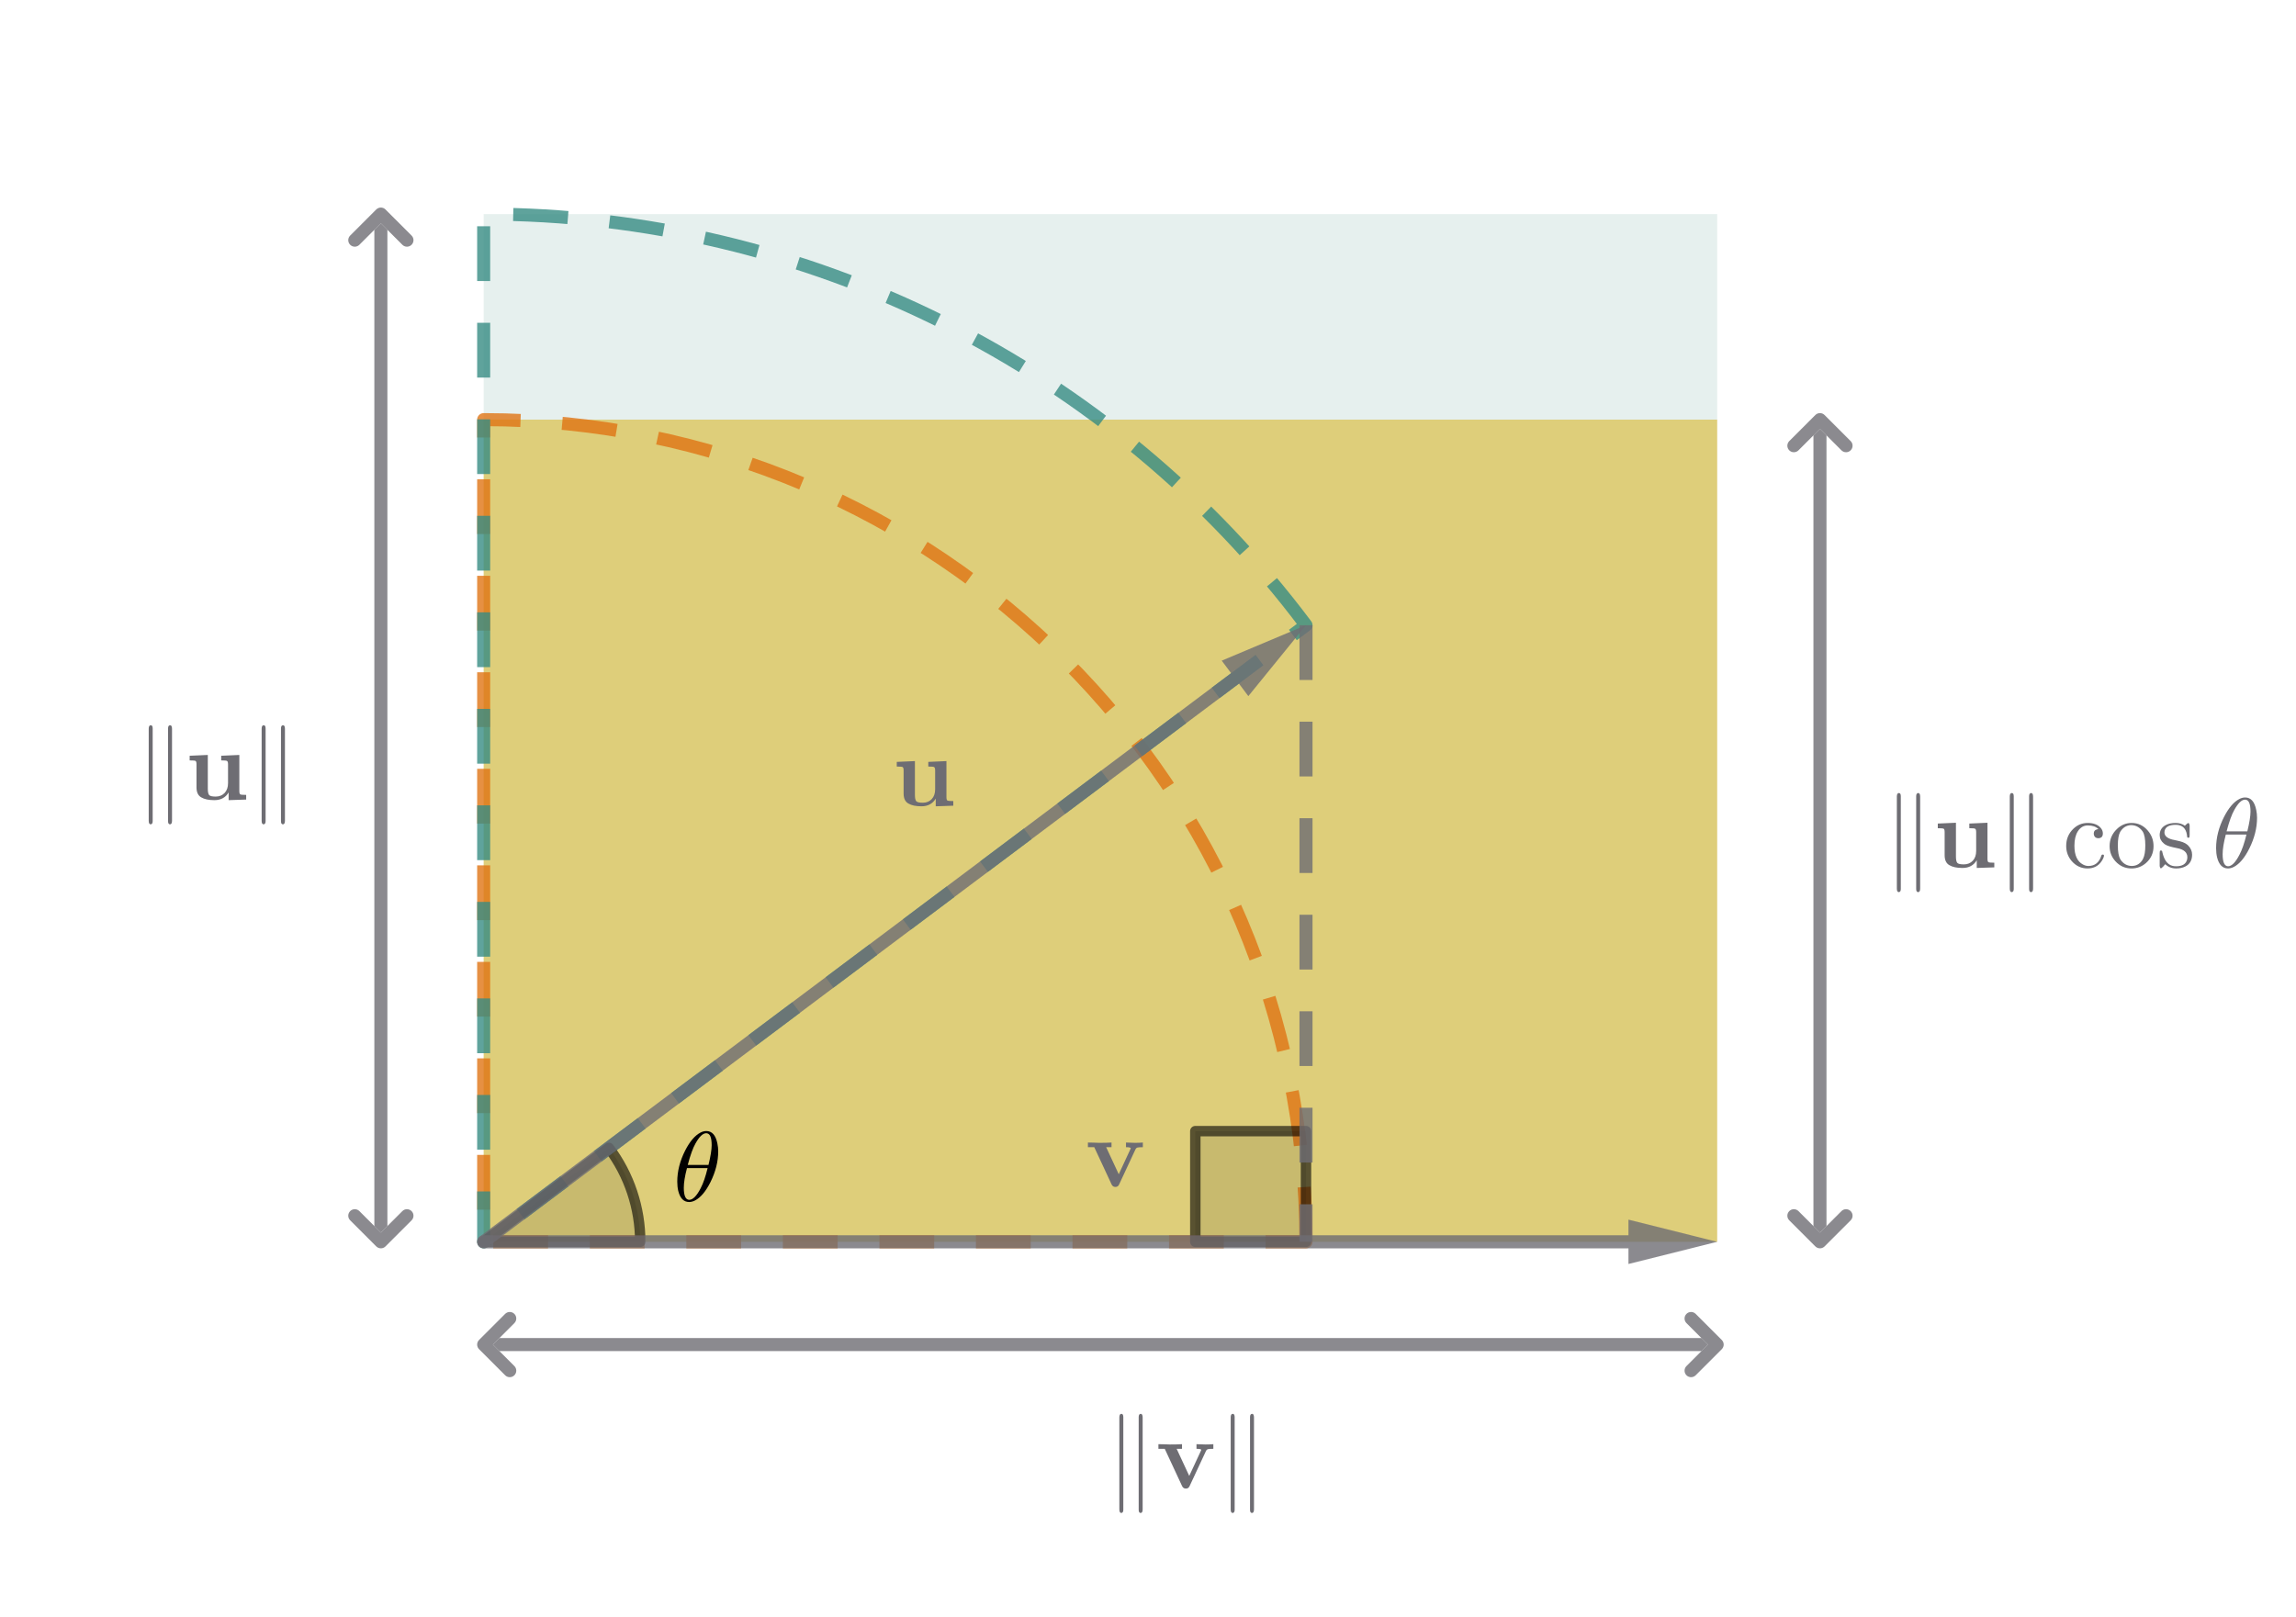 <svg version="1.1" xmlns="http://www.w3.org/2000/svg" xmlns:xlink="http://www.w3.org/1999/xlink" width="440" height="310">
  <defs>
    <clipPath id="WULvBRyTaoru">
      <path fill="none" stroke="none" d=" M 0 0 L 2474 0 L 2474 1414 L 0 1414 L 0 0 Z" />
    </clipPath>
  </defs>
  <g transform="scale(1,1)" clip-path="url(#WULvBRyTaoru)">
    <g>
      <path fill="rgb(241,194,50)" stroke="none" paint-order="stroke fill markers" fill-rule="evenodd" d=" M 92.689 238.022 L 92.689 80.431 L 329.074 80.431 L 329.074 238.022 Z" fill-opacity="0.627" />
      <path fill="rgb(0,103,88)" stroke="none" paint-order="stroke fill markers" fill-rule="evenodd" d=" M 92.689 238.022 L 92.689 41.034 L 329.074 41.034 L 329.074 238.022 Z" fill-opacity="0.098" />
      <path fill="none" stroke="rgb(224,116,21)" paint-order="fill stroke markers" d=" M 250.279 238.022 C 250.279 150.987 179.724 80.431 92.689 80.431 L 92.689 238.022 Z" stroke-opacity="0.8" stroke-linejoin="round" stroke-miterlimit="10" stroke-width="2.5" stroke-dasharray="10.5,8" />
      <path fill="none" stroke="rgb(56,140,131)" paint-order="fill stroke markers" d=" M 250.279 119.829 C 213.077 70.226 154.692 41.034 92.689 41.034 L 92.689 238.022 Z" stroke-opacity="0.8" stroke-linejoin="round" stroke-miterlimit="10" stroke-width="2.5" stroke-dasharray="10.5,8" />
      <path fill="rgb(0,0,0)" stroke="none" paint-order="stroke fill markers" fill-rule="evenodd" d=" M 250.279 238.022 L 250.279 216.808 L 229.066 216.808 L 229.066 238.022 L 250.279 238.022" fill-opacity="0.098" />
      <path fill="none" stroke="rgb(0,0,0)" paint-order="fill stroke markers" d=" M 250.279 238.022 L 250.279 216.808 L 229.066 216.808 L 229.066 238.022 L 250.279 238.022" stroke-opacity="0.6" stroke-linecap="round" stroke-linejoin="round" stroke-miterlimit="10" stroke-width="2" />
      <path fill="rgb(0,0,0)" stroke="none" paint-order="stroke fill markers" d=" M 122.689 238.022 C 122.689 231.53 120.583 225.214 116.689 220.022 L 92.689 238.022 Z" fill-opacity="0.098" />
      <path fill="none" stroke="rgb(0,0,0)" paint-order="fill stroke markers" d=" M 122.689 238.022 C 122.689 231.53 120.583 225.214 116.689 220.022 L 92.689 238.022 Z" stroke-opacity="0.6" stroke-linecap="round" stroke-linejoin="round" stroke-miterlimit="10" stroke-width="2" />
      <g transform="scale(19,19)">
        <g transform="translate(6.789,12.115)">
          <path fill="rgb(0,0,0)" stroke="none" paint-order="stroke fill markers" d=" M 0.455 -0.5 L 0.455 -0.5 Q 0.455 -0.347 0.377 -0.19 Q 0.307 -0.05 0.222 -0.005 Q 0.191 0.011 0.162 0.011 Q 0.08 0.011 0.052 -0.101 Q 0.042 -0.143 0.042 -0.194 Q 0.042 -0.351 0.122 -0.509 Q 0.192 -0.646 0.277 -0.69 Q 0.307 -0.705 0.335 -0.705 Q 0.422 -0.705 0.447 -0.578 Q 0.455 -0.54 0.455 -0.5 M 0.148 -0.363 L 0.148 -0.363 L 0.357 -0.363 Q 0.389 -0.495 0.389 -0.562 Q 0.389 -0.675 0.342 -0.682 Q 0.338 -0.683 0.334 -0.683 Q 0.283 -0.683 0.225 -0.578 Q 0.187 -0.511 0.149 -0.368 Q 0.149 -0.365 0.148 -0.363 M 0.348 -0.331 L 0.14 -0.331 Q 0.108 -0.21 0.108 -0.133 Q 0.108 -0.013 0.162 -0.011 Q 0.218 -0.011 0.278 -0.128 Q 0.317 -0.202 0.348 -0.331 Z" />
        </g>
      </g>
      <path fill="none" stroke="rgb(241,194,50)" paint-order="fill stroke markers" d=" M 92.689 238.022 L 92.689 80.431" stroke-opacity="0" stroke-linecap="round" stroke-linejoin="round" stroke-miterlimit="10" stroke-width="2.5" />
      <path fill="none" stroke="rgb(241,194,50)" paint-order="fill stroke markers" d=" M 92.689 80.431 L 329.074 80.431" stroke-opacity="0" stroke-linecap="round" stroke-linejoin="round" stroke-miterlimit="10" stroke-width="2.5" />
      <path fill="none" stroke="rgb(241,194,50)" paint-order="fill stroke markers" d=" M 329.074 80.431 L 329.074 238.022" stroke-opacity="0" stroke-linecap="round" stroke-linejoin="round" stroke-miterlimit="10" stroke-width="2.5" />
      <path fill="none" stroke="rgb(241,194,50)" paint-order="fill stroke markers" d=" M 329.074 238.022 L 92.689 238.022" stroke-opacity="0" stroke-linecap="round" stroke-linejoin="round" stroke-miterlimit="10" stroke-width="2.5" />
      <path fill="none" stroke="rgb(0,103,88)" paint-order="fill stroke markers" d=" M 92.689 238.022 L 92.689 41.034" stroke-opacity="0" stroke-linecap="round" stroke-linejoin="round" stroke-miterlimit="10" stroke-width="2.5" />
      <path fill="none" stroke="rgb(0,103,88)" paint-order="fill stroke markers" d=" M 92.689 41.034 L 329.074 41.034" stroke-opacity="0" stroke-linecap="round" stroke-linejoin="round" stroke-miterlimit="10" stroke-width="2.5" />
      <path fill="none" stroke="rgb(0,103,88)" paint-order="fill stroke markers" d=" M 329.074 41.034 L 329.074 238.022" stroke-opacity="0" stroke-linecap="round" stroke-linejoin="round" stroke-miterlimit="10" stroke-width="2.5" />
      <path fill="none" stroke="rgb(0,103,88)" paint-order="fill stroke markers" d=" M 329.074 238.022 L 92.689 238.022" stroke-opacity="0" stroke-linecap="round" stroke-linejoin="round" stroke-miterlimit="10" stroke-width="2.5" />
      <path fill="none" stroke="rgb(110,109,115)" paint-order="fill stroke markers" d=" M 250.279 119.829 L 250.279 238.022" stroke-opacity="0.8" stroke-linejoin="round" stroke-miterlimit="10" stroke-width="2.5" stroke-dasharray="10.5,8" />
      <g transform="scale(19,19)">
        <g transform="translate(19,8.75)">
          <path fill="rgb(110,109,115)" stroke="none" paint-order="stroke fill markers" d=" M 0.172 -0.718 L 0.172 0.218 Q 0.172 0.248 0.152 0.25 Q 0.132 0.25 0.132 0.214 L 0.132 -0.714 Q 0.132 -0.749 0.152 -0.75 Q 0.172 -0.75 0.172 -0.718 M 0.367 -0.714 L 0.367 0.214 Q 0.367 0.249 0.347 0.25 Q 0.327 0.25 0.327 0.218 L 0.327 -0.718 Q 0.327 -0.748 0.347 -0.75 Q 0.367 -0.75 0.367 -0.714 Z" />
        </g>
        <g transform="translate(19.5,8.75)">
          <path fill="rgb(110,109,115)" stroke="none" paint-order="stroke fill markers" d=" M 0.438 -0.072 Q 0.392 0.006 0.294 0.006 Q 0.209 0.006 0.162 -0.022 Q 0.114 -0.049 0.114 -0.123 L 0.114 -0.356 Q 0.114 -0.384 0.104 -0.39 Q 0.093 -0.395 0.045 -0.395 L 0.045 -0.442 L 0.228 -0.45 L 0.228 -0.109 Q 0.228 -0.063 0.241 -0.046 Q 0.254 -0.03 0.308 -0.03 Q 0.363 -0.03 0.398 -0.067 Q 0.432 -0.104 0.432 -0.165 L 0.432 -0.356 Q 0.432 -0.384 0.421 -0.39 Q 0.411 -0.395 0.363 -0.395 L 0.363 -0.442 L 0.546 -0.45 L 0.546 -0.086 Q 0.546 -0.058 0.556 -0.052 Q 0.567 -0.047 0.615 -0.047 L 0.615 0 L 0.438 0.006 L 0.438 -0.072 Z" />
        </g>
        <g transform="translate(20.139,8.75)">
          <path fill="rgb(110,109,115)" stroke="none" paint-order="stroke fill markers" d=" M 0.172 -0.718 L 0.172 0.218 Q 0.172 0.248 0.152 0.25 Q 0.132 0.25 0.132 0.214 L 0.132 -0.714 Q 0.132 -0.749 0.152 -0.75 Q 0.172 -0.75 0.172 -0.718 M 0.367 -0.714 L 0.367 0.214 Q 0.367 0.249 0.347 0.25 Q 0.327 0.25 0.327 0.218 L 0.327 -0.718 Q 0.327 -0.748 0.347 -0.75 Q 0.367 -0.75 0.367 -0.714 Z" />
        </g>
        <g transform="translate(20.806,8.75)">
          <path fill="rgb(110,109,115)" stroke="none" paint-order="stroke fill markers" d=" M 0.359 -0.386 Q 0.323 -0.423 0.252 -0.423 Q 0.189 -0.423 0.151 -0.363 Q 0.117 -0.309 0.117 -0.218 Q 0.117 -0.074 0.203 -0.029 Q 0.23 -0.014 0.258 -0.014 Q 0.356 -0.014 0.389 -0.119 Q 0.392 -0.129 0.402 -0.129 Q 0.415 -0.129 0.415 -0.119 Q 0.415 -0.1 0.393 -0.065 Q 0.344 0.011 0.249 0.011 Q 0.155 0.011 0.09 -0.063 Q 0.034 -0.128 0.034 -0.216 Q 0.034 -0.319 0.105 -0.388 Q 0.166 -0.448 0.251 -0.448 Q 0.334 -0.448 0.378 -0.403 Q 0.404 -0.376 0.404 -0.341 Q 0.404 -0.303 0.371 -0.295 Q 0.365 -0.294 0.358 -0.294 Q 0.323 -0.294 0.314 -0.326 Q 0.312 -0.332 0.312 -0.34 Q 0.312 -0.376 0.347 -0.384 Q 0.353 -0.386 0.359 -0.386 Z" />
        </g>
        <g transform="translate(21.25,8.75)">
          <path fill="rgb(110,109,115)" stroke="none" paint-order="stroke fill markers" d=" M 0.471 -0.214 L 0.471 -0.214 Q 0.471 -0.111 0.395 -0.044 Q 0.332 0.011 0.249 0.011 Q 0.153 0.011 0.087 -0.061 Q 0.028 -0.126 0.028 -0.214 Q 0.028 -0.316 0.101 -0.386 Q 0.164 -0.448 0.25 -0.448 Q 0.347 -0.448 0.413 -0.371 Q 0.471 -0.304 0.471 -0.214 M 0.25 -0.014 L 0.25 -0.014 Q 0.317 -0.014 0.356 -0.07 L 0.366 -0.088 Q 0.388 -0.132 0.388 -0.222 Q 0.388 -0.318 0.362 -0.361 Q 0.319 -0.423 0.249 -0.426 Q 0.187 -0.426 0.147 -0.376 Q 0.14 -0.368 0.135 -0.359 Q 0.111 -0.315 0.111 -0.222 Q 0.111 -0.125 0.136 -0.081 Q 0.178 -0.016 0.25 -0.014 Z" />
        </g>
        <g transform="translate(21.75,8.75)">
          <path fill="rgb(110,109,115)" stroke="none" paint-order="stroke fill markers" d=" M 0.208 -0.194 L 0.208 -0.194 Q 0.122 -0.211 0.095 -0.227 Q 0.085 -0.232 0.076 -0.24 Q 0.033 -0.275 0.033 -0.325 Q 0.033 -0.395 0.095 -0.427 Q 0.134 -0.448 0.193 -0.448 Q 0.249 -0.448 0.287 -0.42 Q 0.298 -0.429 0.304 -0.436 Q 0.317 -0.448 0.324 -0.448 Q 0.334 -0.439 0.335 -0.424 L 0.335 -0.323 Q 0.335 -0.302 0.329 -0.3 L 0.328 -0.3 L 0.327 -0.299 L 0.322 -0.299 Q 0.311 -0.299 0.31 -0.308 Q 0.303 -0.409 0.227 -0.426 Q 0.211 -0.429 0.193 -0.429 Q 0.099 -0.429 0.083 -0.371 Q 0.081 -0.362 0.081 -0.353 Q 0.081 -0.302 0.158 -0.281 Q 0.173 -0.277 0.204 -0.271 Q 0.276 -0.257 0.307 -0.232 Q 0.313 -0.228 0.318 -0.223 Q 0.36 -0.181 0.36 -0.128 Q 0.36 -0.043 0.29 -0.008 Q 0.252 0.011 0.199 0.011 Q 0.134 0.011 0.089 -0.032 L 0.069 -0.009 Q 0.049 0.011 0.044 0.011 Q 0.034 0.002 0.033 -0.013 L 0.033 -0.145 Q 0.033 -0.167 0.04 -0.169 L 0.04 -0.169 L 0.041 -0.17 L 0.046 -0.17 Q 0.056 -0.17 0.059 -0.159 Q 0.059 -0.157 0.06 -0.153 Q 0.086 -0.037 0.159 -0.016 Q 0.177 -0.011 0.199 -0.011 Q 0.289 -0.011 0.308 -0.074 Q 0.312 -0.087 0.312 -0.102 Q 0.312 -0.175 0.208 -0.194 Z" />
        </g>
        <g transform="translate(22.31,8.75)">
          <path fill="rgb(110,109,115)" stroke="none" paint-order="stroke fill markers" d=" M 0.455 -0.5 L 0.455 -0.5 Q 0.455 -0.347 0.377 -0.19 Q 0.307 -0.05 0.222 -0.005 Q 0.191 0.011 0.162 0.011 Q 0.08 0.011 0.052 -0.101 Q 0.042 -0.143 0.042 -0.194 Q 0.042 -0.351 0.122 -0.509 Q 0.192 -0.646 0.277 -0.69 Q 0.307 -0.705 0.335 -0.705 Q 0.422 -0.705 0.447 -0.578 Q 0.455 -0.54 0.455 -0.5 M 0.148 -0.363 L 0.148 -0.363 L 0.357 -0.363 Q 0.389 -0.495 0.389 -0.562 Q 0.389 -0.675 0.342 -0.682 Q 0.338 -0.683 0.334 -0.683 Q 0.283 -0.683 0.225 -0.578 Q 0.187 -0.511 0.149 -0.368 Q 0.149 -0.365 0.148 -0.363 M 0.348 -0.331 L 0.14 -0.331 Q 0.108 -0.21 0.108 -0.133 Q 0.108 -0.013 0.162 -0.011 Q 0.218 -0.011 0.278 -0.128 Q 0.317 -0.202 0.348 -0.331 Z" />
        </g>
      </g>
      <path fill="rgb(110,109,115)" stroke="none" paint-order="stroke fill markers" d=" M 348.773 79.181 C 348.773 79.181 348.773 79.181 348.773 79.181 L 348.773 79.181 C 348.773 79.181 348.773 79.181 348.773 79.181 C 348.773 79.181 348.773 79.181 348.773 79.181 L 348.773 79.181 C 348.773 79.181 348.773 79.181 348.773 79.181 Z M 348.773 79.181 C 348.604 79.181 348.442 79.215 348.295 79.276 L 348.295 79.276 C 348.448 79.213 348.61 79.181 348.773 79.181 Z M 348.773 79.181 L 348.773 79.181 C 348.936 79.181 349.099 79.213 349.252 79.276 L 349.252 79.276 C 349.104 79.215 348.943 79.181 348.773 79.181 Z M 348.773 82.199 L 347.523 83.449 L 347.523 235.004 L 348.773 236.254 L 350.023 235.004 L 350.023 83.449 L 348.773 82.199 Z M 349.252 239.177 C 349.099 239.24 348.936 239.272 348.773 239.272 C 348.61 239.272 348.448 239.24 348.295 239.177 L 348.295 239.177 C 348.442 239.238 348.604 239.272 348.773 239.272 C 348.943 239.272 349.104 239.238 349.252 239.177 Z" fill-opacity="0.8" />
      <path fill="rgb(110,109,115)" stroke="none" paint-order="stroke fill markers" d=" M 349.657 238.905 L 354.657 233.905 C 355.145 233.417 355.145 232.626 354.657 232.138 C 354.169 231.65 353.377 231.65 352.889 232.138 L 347.889 237.138 C 347.401 237.626 347.401 238.417 347.889 238.905 C 348.377 239.394 349.169 239.394 349.657 238.905 Z M 342.889 233.905 L 347.889 238.905 C 348.377 239.394 349.169 239.394 349.657 238.905 C 350.145 238.417 350.145 237.626 349.657 237.138 L 344.657 232.138 C 344.169 231.65 343.377 231.65 342.889 232.138 C 342.401 232.626 342.401 233.417 342.889 233.905 Z" fill-opacity="0.8" />
      <path fill="rgb(110,109,115)" stroke="none" paint-order="stroke fill markers" d=" M 347.889 81.315 L 352.889 86.315 C 353.377 86.803 354.169 86.803 354.657 86.315 C 355.145 85.827 355.145 85.035 354.657 84.547 L 349.657 79.547 C 349.169 79.059 348.377 79.059 347.889 79.547 C 347.401 80.035 347.401 80.827 347.889 81.315 Z M 344.657 86.315 L 349.657 81.315 C 350.145 80.827 350.145 80.035 349.657 79.547 C 349.169 79.059 348.377 79.059 347.889 79.547 L 342.889 84.547 C 342.401 85.035 342.401 85.827 342.889 86.315 C 343.377 86.803 344.169 86.803 344.657 86.315 Z" fill-opacity="0.8" />
      <g transform="scale(19,19)">
        <g transform="translate(1.368,8.066)">
          <path fill="rgb(110,109,115)" stroke="none" paint-order="stroke fill markers" d=" M 0.172 -0.718 L 0.172 0.218 Q 0.172 0.248 0.152 0.25 Q 0.132 0.25 0.132 0.214 L 0.132 -0.714 Q 0.132 -0.749 0.152 -0.75 Q 0.172 -0.75 0.172 -0.718 M 0.367 -0.714 L 0.367 0.214 Q 0.367 0.249 0.347 0.25 Q 0.327 0.25 0.327 0.218 L 0.327 -0.718 Q 0.327 -0.748 0.347 -0.75 Q 0.367 -0.75 0.367 -0.714 Z" />
        </g>
        <g transform="translate(1.868,8.066)">
          <path fill="rgb(110,109,115)" stroke="none" paint-order="stroke fill markers" d=" M 0.438 -0.072 Q 0.392 0.006 0.294 0.006 Q 0.209 0.006 0.162 -0.022 Q 0.114 -0.049 0.114 -0.123 L 0.114 -0.356 Q 0.114 -0.384 0.104 -0.39 Q 0.093 -0.395 0.045 -0.395 L 0.045 -0.442 L 0.228 -0.45 L 0.228 -0.109 Q 0.228 -0.063 0.241 -0.046 Q 0.254 -0.03 0.308 -0.03 Q 0.363 -0.03 0.398 -0.067 Q 0.432 -0.104 0.432 -0.165 L 0.432 -0.356 Q 0.432 -0.384 0.421 -0.39 Q 0.411 -0.395 0.363 -0.395 L 0.363 -0.442 L 0.546 -0.45 L 0.546 -0.086 Q 0.546 -0.058 0.556 -0.052 Q 0.567 -0.047 0.615 -0.047 L 0.615 0 L 0.438 0.006 L 0.438 -0.072 Z" />
        </g>
        <g transform="translate(2.507,8.066)">
          <path fill="rgb(110,109,115)" stroke="none" paint-order="stroke fill markers" d=" M 0.172 -0.718 L 0.172 0.218 Q 0.172 0.248 0.152 0.25 Q 0.132 0.25 0.132 0.214 L 0.132 -0.714 Q 0.132 -0.749 0.152 -0.75 Q 0.172 -0.75 0.172 -0.718 M 0.367 -0.714 L 0.367 0.214 Q 0.367 0.249 0.347 0.25 Q 0.327 0.25 0.327 0.218 L 0.327 -0.718 Q 0.327 -0.748 0.347 -0.75 Q 0.367 -0.75 0.367 -0.714 Z" />
        </g>
      </g>
      <path fill="rgb(110,109,115)" stroke="none" paint-order="stroke fill markers" d=" M 72.99 39.784 C 72.99 39.784 72.99 39.784 72.99 39.784 L 72.99 39.784 C 72.99 39.784 72.99 39.784 72.99 39.784 Z M 72.99 39.784 L 72.99 39.784 C 72.82 39.784 72.659 39.817 72.511 39.878 L 72.511 39.878 C 72.664 39.815 72.827 39.784 72.99 39.784 Z M 72.99 39.784 C 73.153 39.784 73.316 39.815 73.468 39.878 L 73.468 39.878 C 73.321 39.817 73.159 39.784 72.99 39.784 Z M 72.99 42.801 L 71.74 44.051 L 71.74 235.004 L 72.99 236.254 L 72.99 236.254 L 74.24 235.004 L 74.24 235.004 L 74.24 44.051 L 72.99 42.801 Z M 72.512 239.177 L 72.512 239.177 C 72.659 239.238 72.82 239.272 72.99 239.272 L 72.99 239.272 C 72.827 239.272 72.664 239.24 72.512 239.177 Z M 73.468 239.177 L 73.468 239.177 C 73.316 239.24 73.153 239.272 72.99 239.272 L 72.99 239.272 C 73.159 239.272 73.321 239.238 73.468 239.177 Z" fill-opacity="0.8" />
      <path fill="rgb(110,109,115)" stroke="none" paint-order="stroke fill markers" d=" M 72.106 40.15 L 67.106 45.15 C 66.618 45.638 66.618 46.429 67.106 46.917 C 67.594 47.406 68.386 47.406 68.874 46.917 L 73.874 41.917 C 74.362 41.429 74.362 40.638 73.874 40.15 C 73.386 39.662 72.594 39.662 72.106 40.15 Z M 78.874 45.15 L 73.874 40.15 C 73.386 39.662 72.594 39.662 72.106 40.15 C 71.618 40.638 71.618 41.429 72.106 41.917 L 77.106 46.917 C 77.594 47.406 78.386 47.406 78.874 46.917 C 79.362 46.429 79.362 45.638 78.874 45.15 Z" fill-opacity="0.8" />
      <path fill="rgb(110,109,115)" stroke="none" paint-order="stroke fill markers" d=" M 73.874 237.138 L 68.874 232.138 C 68.386 231.65 67.594 231.65 67.106 232.138 C 66.618 232.626 66.618 233.417 67.106 233.905 L 72.106 238.905 C 72.594 239.394 73.386 239.394 73.874 238.905 C 74.362 238.417 74.362 237.626 73.874 237.138 Z M 77.106 232.138 L 72.106 237.138 C 71.618 237.626 71.618 238.417 72.106 238.905 C 72.594 239.394 73.386 239.394 73.874 238.905 L 78.874 233.905 C 79.362 233.417 79.362 232.626 78.874 232.138 C 78.386 231.65 77.594 231.65 77.106 232.138 Z" fill-opacity="0.8" />
      <g transform="scale(19,19)">
        <g transform="translate(11.158,15.013)">
          <path fill="rgb(110,109,115)" stroke="none" paint-order="stroke fill markers" d=" M 0.172 -0.718 L 0.172 0.218 Q 0.172 0.248 0.152 0.25 Q 0.132 0.25 0.132 0.214 L 0.132 -0.714 Q 0.132 -0.749 0.152 -0.75 Q 0.172 -0.75 0.172 -0.718 M 0.367 -0.714 L 0.367 0.214 Q 0.367 0.249 0.347 0.25 Q 0.327 0.25 0.327 0.218 L 0.327 -0.718 Q 0.327 -0.748 0.347 -0.75 Q 0.367 -0.75 0.367 -0.714 Z" />
        </g>
        <g transform="translate(11.658,15.013)">
          <path fill="rgb(110,109,115)" stroke="none" paint-order="stroke fill markers" d=" M 0.506 -0.376 L 0.34 -0.02 Q 0.329 0.004 0.303 0.004 Q 0.277 0.004 0.265 -0.021 L 0.09 -0.397 L 0.026 -0.397 L 0.026 -0.444 Q 0.036 -0.444 0.08 -0.443 Q 0.124 -0.441 0.14 -0.441 Q 0.214 -0.441 0.264 -0.444 L 0.264 -0.397 L 0.21 -0.397 L 0.337 -0.124 L 0.453 -0.374 Q 0.458 -0.384 0.458 -0.386 Q 0.458 -0.397 0.41 -0.397 L 0.41 -0.444 Q 0.473 -0.441 0.501 -0.441 Q 0.542 -0.441 0.58 -0.444 L 0.58 -0.397 Q 0.536 -0.397 0.523 -0.393 Q 0.511 -0.388 0.506 -0.376 Z" />
        </g>
        <g transform="translate(12.281,15.013)">
          <path fill="rgb(110,109,115)" stroke="none" paint-order="stroke fill markers" d=" M 0.172 -0.718 L 0.172 0.218 Q 0.172 0.248 0.152 0.25 Q 0.132 0.25 0.132 0.214 L 0.132 -0.714 Q 0.132 -0.749 0.152 -0.75 Q 0.172 -0.75 0.172 -0.718 M 0.367 -0.714 L 0.367 0.214 Q 0.367 0.249 0.347 0.25 Q 0.327 0.25 0.327 0.218 L 0.327 -0.718 Q 0.327 -0.748 0.347 -0.75 Q 0.367 -0.75 0.367 -0.714 Z" />
        </g>
      </g>
      <path fill="rgb(110,109,115)" stroke="none" paint-order="stroke fill markers" d=" M 91.534 257.242 C 91.473 257.389 91.439 257.55 91.439 257.719 L 91.439 257.719 C 91.439 257.557 91.47 257.394 91.534 257.242 Z M 330.23 257.242 C 330.293 257.394 330.324 257.557 330.324 257.719 L 330.324 257.719 C 330.324 257.55 330.291 257.389 330.23 257.242 Z M 91.439 257.722 C 91.439 257.891 91.473 258.052 91.534 258.199 L 91.534 258.199 C 91.471 258.046 91.439 257.884 91.439 257.722 Z M 330.324 257.723 C 330.324 257.885 330.292 258.047 330.23 258.199 L 330.23 258.199 C 330.29 258.052 330.324 257.891 330.324 257.723 Z M 95.707 256.47 L 94.457 257.72 L 95.707 258.97 L 326.057 258.97 L 327.307 257.72 L 326.057 256.47 Z" fill-opacity="0.8" />
      <path fill="rgb(110,109,115)" stroke="none" paint-order="stroke fill markers" d=" M 91.805 258.604 L 96.805 263.604 C 97.293 264.092 98.084 264.092 98.573 263.604 C 99.061 263.116 99.061 262.325 98.573 261.837 L 93.573 256.837 C 93.084 256.348 92.293 256.348 91.805 256.837 C 91.317 257.325 91.317 258.116 91.805 258.604 Z M 96.805 251.837 L 91.805 256.837 C 91.317 257.325 91.317 258.116 91.805 258.604 C 92.293 259.092 93.084 259.092 93.573 258.604 L 98.573 253.604 C 99.061 253.116 99.061 252.325 98.573 251.837 C 98.084 251.348 97.293 251.348 96.805 251.837 Z" fill-opacity="0.8" />
      <path fill="rgb(110,109,115)" stroke="none" paint-order="stroke fill markers" d=" M 328.191 256.837 L 323.191 261.837 C 322.702 262.325 322.702 263.116 323.191 263.604 C 323.679 264.092 324.47 264.092 324.958 263.604 L 329.958 258.604 C 330.446 258.116 330.446 257.325 329.958 256.837 C 329.47 256.348 328.679 256.348 328.191 256.837 Z M 323.191 253.604 L 328.191 258.604 C 328.679 259.092 329.47 259.092 329.958 258.604 C 330.446 258.116 330.446 257.325 329.958 256.837 L 324.958 251.837 C 324.47 251.348 323.679 251.348 323.191 251.837 C 322.702 252.325 322.702 253.116 323.191 253.604 Z" fill-opacity="0.8" />
      <path fill="rgb(110,109,115)" stroke="none" paint-order="stroke fill markers" d=" M 312.074 233.772 L 312.074 236.772 L 92.689 236.772 C 91.998 236.772 91.439 237.331 91.439 238.022 C 91.439 238.712 91.998 239.272 92.689 239.272 L 312.074 239.272 L 312.074 242.272 L 329.074 238.022 L 312.074 233.772 Z" fill-opacity="0.8" />
      <g transform="scale(19,19)">
        <g transform="translate(10.947,11.97)">
          <path fill="rgb(110,109,115)" stroke="none" paint-order="stroke fill markers" d=" M 0.506 -0.376 L 0.34 -0.02 Q 0.329 0.004 0.303 0.004 Q 0.277 0.004 0.265 -0.021 L 0.09 -0.397 L 0.026 -0.397 L 0.026 -0.444 Q 0.036 -0.444 0.08 -0.443 Q 0.124 -0.441 0.14 -0.441 Q 0.214 -0.441 0.264 -0.444 L 0.264 -0.397 L 0.21 -0.397 L 0.337 -0.124 L 0.453 -0.374 Q 0.458 -0.384 0.458 -0.386 Q 0.458 -0.397 0.41 -0.397 L 0.41 -0.444 Q 0.473 -0.441 0.501 -0.441 Q 0.542 -0.441 0.58 -0.444 L 0.58 -0.397 Q 0.536 -0.397 0.523 -0.393 Q 0.511 -0.388 0.506 -0.376 Z" />
        </g>
      </g>
      <path fill="rgb(110,109,115)" stroke="none" paint-order="stroke fill markers" d=" M 250.279 119.829 L 234.129 126.629 L 235.929 129.029 L 91.939 237.022 C 91.386 237.436 91.275 238.219 91.689 238.772 C 91.934 239.099 92.31 239.272 92.69 239.272 C 92.951 239.272 93.214 239.19 93.439 239.022 L 237.429 131.029 L 237.429 131.029 L 239.229 133.429 L 250.279 119.829 Z" fill-opacity="0.8" />
      <g transform="scale(19,19)">
        <g transform="translate(9,8.128)">
          <path fill="rgb(110,109,115)" stroke="none" paint-order="stroke fill markers" d=" M 0.438 -0.072 Q 0.392 0.006 0.294 0.006 Q 0.209 0.006 0.162 -0.022 Q 0.114 -0.049 0.114 -0.123 L 0.114 -0.356 Q 0.114 -0.384 0.104 -0.39 Q 0.093 -0.395 0.045 -0.395 L 0.045 -0.442 L 0.228 -0.45 L 0.228 -0.109 Q 0.228 -0.063 0.241 -0.046 Q 0.254 -0.03 0.308 -0.03 Q 0.363 -0.03 0.398 -0.067 Q 0.432 -0.104 0.432 -0.165 L 0.432 -0.356 Q 0.432 -0.384 0.421 -0.39 Q 0.411 -0.395 0.363 -0.395 L 0.363 -0.442 L 0.546 -0.45 L 0.546 -0.086 Q 0.546 -0.058 0.556 -0.052 Q 0.567 -0.047 0.615 -0.047 L 0.615 0 L 0.438 0.006 L 0.438 -0.072 Z" />
        </g>
      </g>
    </g>
  </g>
</svg>